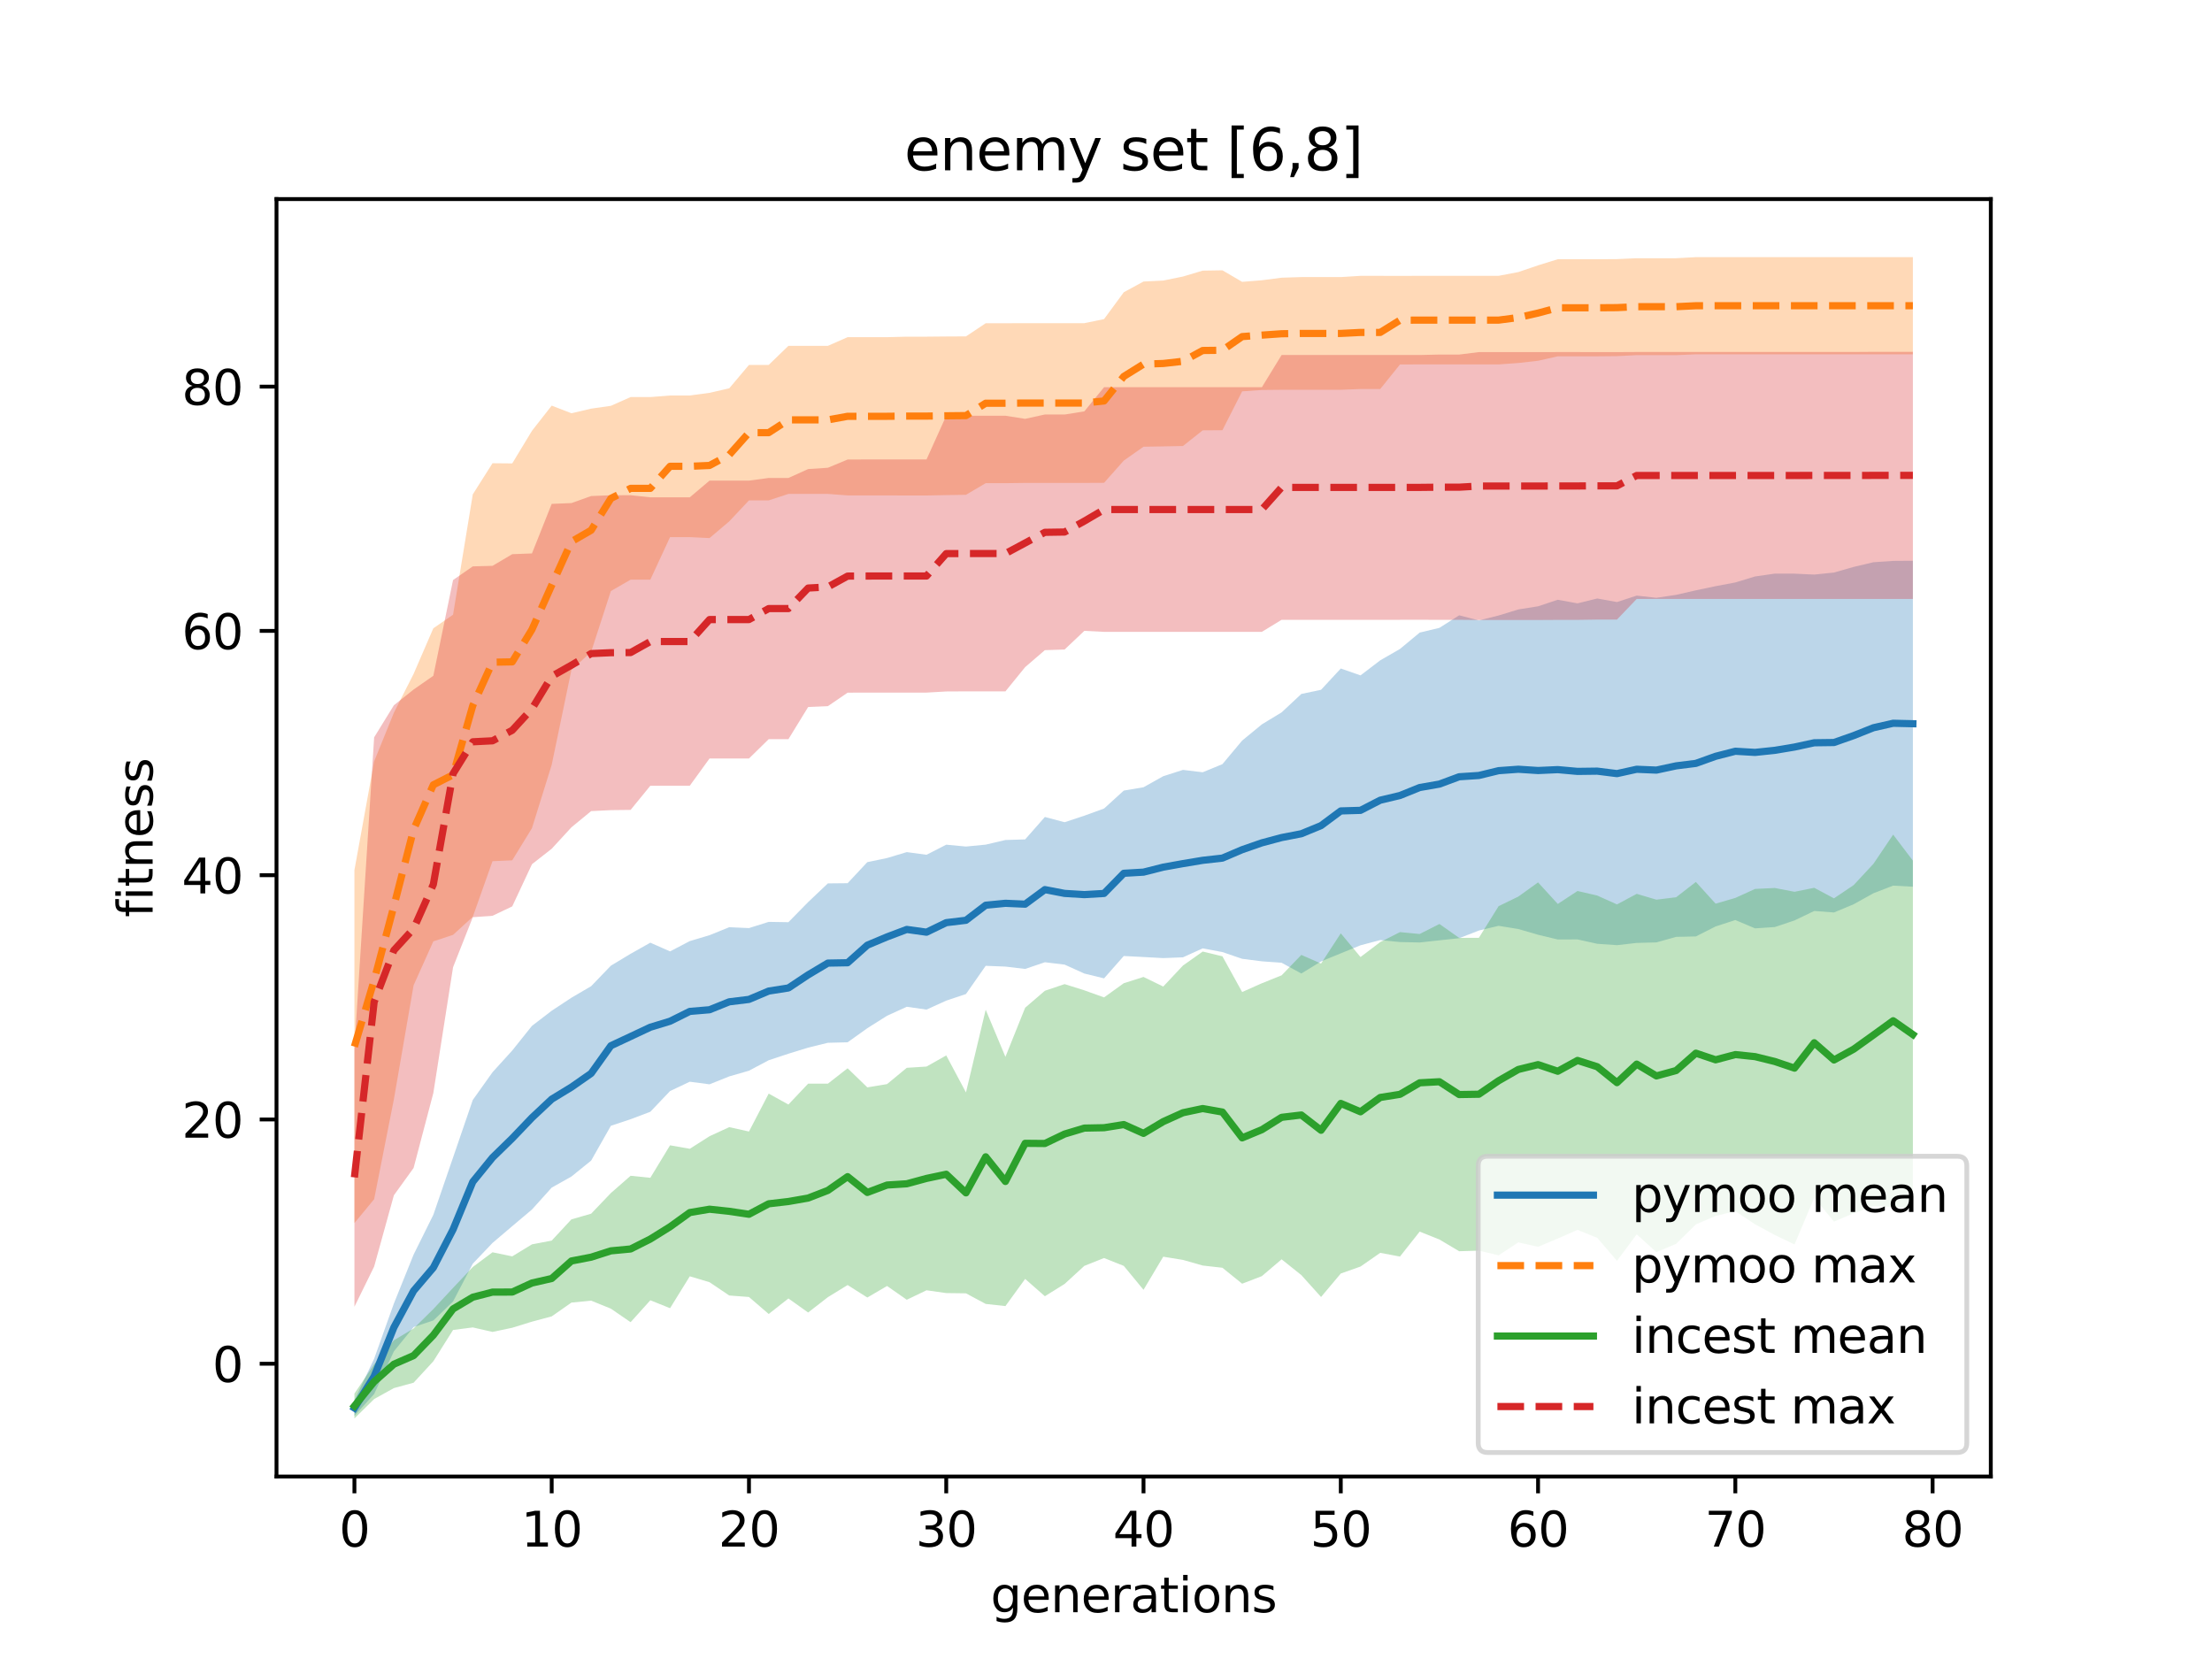 <?xml version="1.0" encoding="utf-8" standalone="no"?>
<!DOCTYPE svg PUBLIC "-//W3C//DTD SVG 1.1//EN"
  "http://www.w3.org/Graphics/SVG/1.1/DTD/svg11.dtd">
<svg xmlns:xlink="http://www.w3.org/1999/xlink" width="460.8pt" height="345.6pt" viewBox="0 0 460.8 345.6" xmlns="http://www.w3.org/2000/svg" version="1.1">
 <defs>
  <style type="text/css">*{stroke-linejoin: round; stroke-linecap: butt}</style>
 </defs>
 <g id="figure_1">
  <g id="patch_1">
   <path d="M 0 345.6 
L 460.8 345.6 
L 460.8 0 
L 0 0 
z
" style="fill: #ffffff"/>
  </g>
  <g id="axes_1">
   <g id="patch_2">
    <path d="M 57.6 307.584 
L 414.72 307.584 
L 414.72 41.472 
L 57.6 41.472 
z
" style="fill: #ffffff"/>
   </g>
   <g id="PolyCollection_1">
    <path d="M 73.833 291.689 
L 73.833 294.947 
L 77.942 290.398 
L 82.052 281.508 
L 86.161 276.453 
L 90.271 275.081 
L 94.38 271.126 
L 98.49 263.247 
L 102.6 258.925 
L 106.709 255.43 
L 110.819 251.963 
L 114.928 247.402 
L 119.038 245.094 
L 123.147 241.772 
L 127.257 234.52 
L 131.366 233.154 
L 135.476 231.601 
L 139.586 227.284 
L 143.695 225.342 
L 147.805 225.883 
L 151.914 224.235 
L 156.024 223.047 
L 160.133 220.869 
L 164.243 219.51 
L 168.352 218.239 
L 172.462 217.232 
L 176.572 217.129 
L 180.681 214.194 
L 184.791 211.599 
L 188.9 209.73 
L 193.01 210.318 
L 197.119 208.45 
L 201.229 207.074 
L 205.338 201.196 
L 209.448 201.359 
L 213.557 201.848 
L 217.667 200.453 
L 221.777 200.946 
L 225.886 202.805 
L 229.996 203.811 
L 234.105 199.151 
L 238.215 199.365 
L 242.324 199.589 
L 246.434 199.426 
L 250.543 197.564 
L 254.653 198.334 
L 258.763 199.738 
L 262.872 200.26 
L 266.982 200.557 
L 271.091 202.8 
L 275.201 200.284 
L 279.31 198.598 
L 283.42 196.923 
L 287.529 195.833 
L 291.639 196.245 
L 295.748 196.336 
L 299.858 195.884 
L 303.968 195.45 
L 308.077 193.846 
L 312.187 192.867 
L 316.296 193.534 
L 320.406 194.725 
L 324.515 195.714 
L 328.625 195.701 
L 332.734 196.608 
L 336.844 196.897 
L 340.954 196.428 
L 345.063 196.319 
L 349.173 195.166 
L 353.282 195.076 
L 357.392 192.995 
L 361.501 191.659 
L 365.611 193.395 
L 369.72 193.121 
L 373.83 191.741 
L 377.94 189.772 
L 382.049 190.085 
L 386.159 188.371 
L 390.268 186.08 
L 394.378 184.493 
L 398.487 184.718 
L 398.487 116.814 
L 398.487 116.814 
L 394.378 116.844 
L 390.268 117.125 
L 386.159 118.095 
L 382.049 119.273 
L 377.94 119.694 
L 373.83 119.505 
L 369.72 119.497 
L 365.611 120.086 
L 361.501 121.337 
L 357.392 122.109 
L 353.282 122.977 
L 349.173 123.916 
L 345.063 124.534 
L 340.954 124.077 
L 336.844 125.419 
L 332.734 124.678 
L 328.625 125.692 
L 324.515 124.941 
L 320.406 126.303 
L 316.296 126.959 
L 312.187 128.22 
L 308.077 129.245 
L 303.968 128.181 
L 299.858 130.794 
L 295.748 131.778 
L 291.639 135.191 
L 287.529 137.559 
L 283.42 140.696 
L 279.31 139.263 
L 275.201 143.694 
L 271.091 144.563 
L 266.982 148.402 
L 262.872 150.896 
L 258.763 154.273 
L 254.653 159.185 
L 250.543 160.877 
L 246.434 160.383 
L 242.324 161.697 
L 238.215 163.997 
L 234.105 164.693 
L 229.996 168.431 
L 225.886 169.924 
L 221.777 171.281 
L 217.667 170.192 
L 213.557 174.862 
L 209.448 174.988 
L 205.338 175.952 
L 201.229 176.35 
L 197.119 175.961 
L 193.01 178.069 
L 188.9 177.509 
L 184.791 178.742 
L 180.681 179.597 
L 176.572 183.987 
L 172.462 184.028 
L 168.352 187.922 
L 164.243 192.112 
L 160.133 192.044 
L 156.024 193.338 
L 151.914 193.156 
L 147.805 194.819 
L 143.695 196.048 
L 139.586 198.194 
L 135.476 196.378 
L 131.366 198.691 
L 127.257 201.17 
L 123.147 205.44 
L 119.038 207.845 
L 114.928 210.557 
L 110.819 213.705 
L 106.709 218.84 
L 102.6 223.367 
L 98.49 229.144 
L 94.38 241.134 
L 90.271 253.071 
L 86.161 261.359 
L 82.052 271.546 
L 77.942 283.05 
L 73.833 291.689 
z
" clip-path="url(#p0d786bef54)" style="fill: #1f77b4; fill-opacity: 0.3"/>
   </g>
   <g id="PolyCollection_2">
    <path d="M 73.833 181.257 
L 73.833 254.791 
L 77.942 249.816 
L 82.052 229.018 
L 86.161 205.258 
L 90.271 196.105 
L 94.38 194.751 
L 98.49 190.989 
L 102.6 179.405 
L 106.709 179.218 
L 110.819 172.52 
L 114.928 159.34 
L 119.038 139.574 
L 123.147 135.792 
L 127.257 123.129 
L 131.366 120.759 
L 135.476 120.759 
L 139.586 111.894 
L 143.695 111.894 
L 147.805 112.094 
L 151.914 108.612 
L 156.024 104.24 
L 160.133 104.24 
L 164.243 102.893 
L 168.352 102.893 
L 172.462 102.893 
L 176.572 103.205 
L 180.681 103.205 
L 184.791 103.205 
L 188.9 103.221 
L 193.01 103.221 
L 197.119 103.139 
L 201.229 103.079 
L 205.338 100.654 
L 209.448 100.654 
L 213.557 100.601 
L 217.667 100.601 
L 221.777 100.601 
L 225.886 100.601 
L 229.996 100.582 
L 234.105 95.951 
L 238.215 93.06 
L 242.324 92.993 
L 246.434 92.913 
L 250.543 89.649 
L 254.653 89.621 
L 258.763 81.525 
L 262.872 81.241 
L 266.982 81.2 
L 271.091 81.199 
L 275.201 81.199 
L 279.31 81.199 
L 283.42 81.04 
L 287.529 81.04 
L 291.639 75.931 
L 295.748 75.916 
L 299.858 75.916 
L 303.968 75.916 
L 308.077 75.916 
L 312.187 75.916 
L 316.296 75.621 
L 320.406 75.155 
L 324.515 74.228 
L 328.625 74.228 
L 332.734 74.228 
L 336.844 74.191 
L 340.954 73.986 
L 345.063 73.986 
L 349.173 73.986 
L 353.282 73.811 
L 357.392 73.811 
L 361.501 73.811 
L 365.611 73.811 
L 369.72 73.811 
L 373.83 73.811 
L 377.94 73.811 
L 382.049 73.811 
L 386.159 73.811 
L 390.268 73.811 
L 394.378 73.811 
L 398.487 73.811 
L 398.487 53.568 
L 398.487 53.568 
L 394.378 53.568 
L 390.268 53.568 
L 386.159 53.568 
L 382.049 53.568 
L 377.94 53.568 
L 373.83 53.568 
L 369.72 53.568 
L 365.611 53.568 
L 361.501 53.568 
L 357.392 53.568 
L 353.282 53.568 
L 349.173 53.792 
L 345.063 53.792 
L 340.954 53.792 
L 336.844 53.976 
L 332.734 54 
L 328.625 54 
L 324.515 54 
L 320.406 55.277 
L 316.296 56.675 
L 312.187 57.459 
L 308.077 57.459 
L 303.968 57.459 
L 299.858 57.459 
L 295.748 57.459 
L 291.639 57.474 
L 287.529 57.463 
L 283.42 57.463 
L 279.31 57.722 
L 275.201 57.722 
L 271.091 57.722 
L 266.982 57.85 
L 262.872 58.384 
L 258.763 58.713 
L 254.653 56.312 
L 250.543 56.377 
L 246.434 57.607 
L 242.324 58.447 
L 238.215 58.647 
L 234.105 60.88 
L 229.996 66.473 
L 225.886 67.32 
L 221.777 67.32 
L 217.667 67.32 
L 213.557 67.32 
L 209.448 67.338 
L 205.338 67.338 
L 201.229 70.074 
L 197.119 70.097 
L 193.01 70.135 
L 188.9 70.135 
L 184.791 70.24 
L 180.681 70.24 
L 176.572 70.24 
L 172.462 72.045 
L 168.352 72.045 
L 164.243 72.045 
L 160.133 76.02 
L 156.024 76.02 
L 151.914 80.893 
L 147.805 81.834 
L 143.695 82.389 
L 139.586 82.389 
L 135.476 82.716 
L 131.366 82.716 
L 127.257 84.538 
L 123.147 85.126 
L 119.038 86.09 
L 114.928 84.497 
L 110.819 89.744 
L 106.709 96.537 
L 102.6 96.499 
L 98.49 102.98 
L 94.38 128.054 
L 90.271 130.882 
L 86.161 140.386 
L 82.052 148.475 
L 77.942 158.602 
L 73.833 181.257 
z
" clip-path="url(#p0d786bef54)" style="fill: #ff7f0e; fill-opacity: 0.3"/>
   </g>
   <g id="PolyCollection_3">
    <path d="M 73.833 290.307 
L 73.833 295.488 
L 77.942 291.447 
L 82.052 289.166 
L 86.161 288.043 
L 90.271 283.582 
L 94.38 277.057 
L 98.49 276.525 
L 102.6 277.462 
L 106.709 276.596 
L 110.819 275.326 
L 114.928 274.23 
L 119.038 271.353 
L 123.147 270.948 
L 127.257 272.617 
L 131.366 275.437 
L 135.476 270.87 
L 139.586 272.523 
L 143.695 265.879 
L 147.805 267.104 
L 151.914 269.873 
L 156.024 270.186 
L 160.133 273.725 
L 164.243 270.497 
L 168.352 273.415 
L 172.462 270.225 
L 176.572 267.696 
L 180.681 270.298 
L 184.791 267.891 
L 188.9 270.764 
L 193.01 268.79 
L 197.119 269.372 
L 201.229 269.424 
L 205.338 271.63 
L 209.448 272.08 
L 213.557 266.422 
L 217.667 270.027 
L 221.777 267.473 
L 225.886 263.705 
L 229.996 262.068 
L 234.105 263.707 
L 238.215 268.69 
L 242.324 261.793 
L 246.434 262.462 
L 250.543 263.632 
L 254.653 264.098 
L 258.763 267.421 
L 262.872 265.838 
L 266.982 262.338 
L 271.091 265.623 
L 275.201 270.184 
L 279.31 265.296 
L 283.42 263.844 
L 287.529 260.991 
L 291.639 261.761 
L 295.748 256.565 
L 299.858 258.209 
L 303.968 260.652 
L 308.077 260.53 
L 312.187 261.513 
L 316.296 258.81 
L 320.406 259.74 
L 324.515 258.015 
L 328.625 256.207 
L 332.734 257.874 
L 336.844 262.659 
L 340.954 257.144 
L 345.063 260.854 
L 349.173 259.113 
L 353.282 255.068 
L 357.392 253.305 
L 361.501 252.32 
L 365.611 255.051 
L 369.72 257.275 
L 373.83 259.25 
L 377.94 249.506 
L 382.049 254.488 
L 386.159 252.748 
L 390.268 251.279 
L 394.378 251.415 
L 398.487 251.74 
L 398.487 179.288 
L 398.487 179.288 
L 394.378 173.865 
L 390.268 179.953 
L 386.159 184.375 
L 382.049 187.14 
L 377.94 184.944 
L 373.83 185.776 
L 369.72 184.983 
L 365.611 185.18 
L 361.501 187.054 
L 357.392 188.25 
L 353.282 183.722 
L 349.173 186.913 
L 345.063 187.419 
L 340.954 186.206 
L 336.844 188.404 
L 332.734 186.559 
L 328.625 185.61 
L 324.515 188.306 
L 320.406 183.815 
L 316.296 186.773 
L 312.187 188.771 
L 308.077 195.366 
L 303.968 195.376 
L 299.858 192.48 
L 295.748 194.568 
L 291.639 194.176 
L 287.529 196.252 
L 283.42 199.367 
L 279.31 194.429 
L 275.201 200.73 
L 271.091 198.921 
L 266.982 203.182 
L 262.872 204.83 
L 258.763 206.659 
L 254.653 199.219 
L 250.543 198.228 
L 246.434 201.138 
L 242.324 205.516 
L 238.215 203.515 
L 234.105 204.821 
L 229.996 207.778 
L 225.886 206.304 
L 221.777 205.008 
L 217.667 206.394 
L 213.557 209.929 
L 209.448 220.163 
L 205.338 210.342 
L 201.229 227.571 
L 197.119 219.864 
L 193.01 222.184 
L 188.9 222.444 
L 184.791 225.837 
L 180.681 226.52 
L 176.572 222.541 
L 172.462 225.749 
L 168.352 225.741 
L 164.243 230.094 
L 160.133 227.818 
L 156.024 235.721 
L 151.914 234.803 
L 147.805 236.697 
L 143.695 239.315 
L 139.586 238.588 
L 135.476 245.359 
L 131.366 244.935 
L 127.257 248.532 
L 123.147 252.834 
L 119.038 254.014 
L 114.928 258.442 
L 110.819 259.22 
L 106.709 261.725 
L 102.6 260.873 
L 98.49 263.938 
L 94.38 268.291 
L 90.271 272.705 
L 86.161 276.747 
L 82.052 279.206 
L 77.942 284.206 
L 73.833 290.307 
z
" clip-path="url(#p0d786bef54)" style="fill: #2ca02c; fill-opacity: 0.3"/>
   </g>
   <g id="PolyCollection_4">
    <path d="M 73.833 218.315 
L 73.833 272.221 
L 77.942 263.845 
L 82.052 249.005 
L 86.161 243.307 
L 90.271 227.701 
L 94.38 201.496 
L 98.49 191.072 
L 102.6 190.774 
L 106.709 188.818 
L 110.819 180.028 
L 114.928 176.811 
L 119.038 172.341 
L 123.147 168.967 
L 127.257 168.766 
L 131.366 168.717 
L 135.476 163.683 
L 139.586 163.681 
L 143.695 163.681 
L 147.805 158.009 
L 151.914 158.009 
L 156.024 158.009 
L 160.133 153.986 
L 164.243 153.985 
L 168.352 147.284 
L 172.462 147.108 
L 176.572 144.295 
L 180.681 144.283 
L 184.791 144.281 
L 188.9 144.281 
L 193.01 144.281 
L 197.119 144.047 
L 201.229 144.025 
L 205.338 144.025 
L 209.448 144.025 
L 213.557 138.972 
L 217.667 135.437 
L 221.777 135.307 
L 225.886 131.421 
L 229.996 131.625 
L 234.105 131.625 
L 238.215 131.624 
L 242.324 131.624 
L 246.434 131.624 
L 250.543 131.624 
L 254.653 131.624 
L 258.763 131.624 
L 262.872 131.624 
L 266.982 129.116 
L 271.091 129.116 
L 275.201 129.116 
L 279.31 129.116 
L 283.42 129.116 
L 287.529 129.116 
L 291.639 129.116 
L 295.748 129.113 
L 299.858 129.12 
L 303.968 129.12 
L 308.077 129.159 
L 312.187 129.159 
L 316.296 129.159 
L 320.406 129.159 
L 324.515 129.135 
L 328.625 129.135 
L 332.734 129.073 
L 336.844 129.073 
L 340.954 124.773 
L 345.063 124.773 
L 349.173 124.773 
L 353.282 124.773 
L 357.392 124.773 
L 361.501 124.773 
L 365.611 124.773 
L 369.72 124.773 
L 373.83 124.773 
L 377.94 124.767 
L 382.049 124.767 
L 386.159 124.767 
L 390.268 124.769 
L 394.378 124.769 
L 398.487 124.769 
L 398.487 73.297 
L 398.487 73.297 
L 394.378 73.297 
L 390.268 73.297 
L 386.159 73.324 
L 382.049 73.324 
L 377.94 73.324 
L 373.83 73.326 
L 369.72 73.326 
L 365.611 73.326 
L 361.501 73.326 
L 357.392 73.326 
L 353.282 73.326 
L 349.173 73.326 
L 345.063 73.326 
L 340.954 73.326 
L 336.844 73.348 
L 332.734 73.348 
L 328.625 73.34 
L 324.515 73.34 
L 320.406 73.348 
L 316.296 73.348 
L 312.187 73.348 
L 308.077 73.348 
L 303.968 73.86 
L 299.858 73.86 
L 295.748 73.954 
L 291.639 73.955 
L 287.529 73.955 
L 283.42 73.955 
L 279.31 73.955 
L 275.201 73.955 
L 271.091 73.955 
L 266.982 73.955 
L 262.872 80.663 
L 258.763 80.663 
L 254.653 80.663 
L 250.543 80.663 
L 246.434 80.663 
L 242.324 80.663 
L 238.215 80.663 
L 234.105 80.664 
L 229.996 80.664 
L 225.886 85.693 
L 221.777 86.353 
L 217.667 86.346 
L 213.557 87.251 
L 209.448 86.606 
L 205.338 86.606 
L 201.229 86.606 
L 197.119 86.608 
L 193.01 95.711 
L 188.9 95.712 
L 184.791 95.712 
L 180.681 95.712 
L 176.572 95.729 
L 172.462 97.439 
L 168.352 97.715 
L 164.243 99.566 
L 160.133 99.567 
L 156.024 100.124 
L 151.914 100.124 
L 147.805 100.124 
L 143.695 103.601 
L 139.586 103.602 
L 135.476 103.602 
L 131.366 103.161 
L 127.257 103.168 
L 123.147 103.334 
L 119.038 104.799 
L 114.928 104.964 
L 110.819 115.291 
L 106.709 115.444 
L 102.6 117.871 
L 98.49 117.986 
L 94.38 120.832 
L 90.271 140.775 
L 86.161 143.64 
L 82.052 146.925 
L 77.942 153.598 
L 73.833 218.315 
z
" clip-path="url(#p0d786bef54)" style="fill: #d62728; fill-opacity: 0.3"/>
   </g>
   <g id="matplotlib.axis_1">
    <g id="xtick_1">
     <g id="line2d_1">
      <defs>
       <path id="mf01350b6cd" d="M 0 0 
L 0 3.5 
" style="stroke: #000000; stroke-width: 0.8"/>
      </defs>
      <g>
       <use xlink:href="#mf01350b6cd" x="73.833" y="307.584" style="stroke: #000000; stroke-width: 0.8"/>
      </g>
     </g>
     <g id="text_1">
      <!-- 0 -->
      <g transform="translate(70.651 322.182)scale(0.1 -0.1)">
       <defs>
        <path id="DejaVuSans-30" d="M 2034 4250 
Q 1547 4250 1301 3770 
Q 1056 3291 1056 2328 
Q 1056 1369 1301 889 
Q 1547 409 2034 409 
Q 2525 409 2770 889 
Q 3016 1369 3016 2328 
Q 3016 3291 2770 3770 
Q 2525 4250 2034 4250 
z
M 2034 4750 
Q 2819 4750 3233 4129 
Q 3647 3509 3647 2328 
Q 3647 1150 3233 529 
Q 2819 -91 2034 -91 
Q 1250 -91 836 529 
Q 422 1150 422 2328 
Q 422 3509 836 4129 
Q 1250 4750 2034 4750 
z
" transform="scale(0.016)"/>
       </defs>
       <use xlink:href="#DejaVuSans-30"/>
      </g>
     </g>
    </g>
    <g id="xtick_2">
     <g id="line2d_2">
      <g>
       <use xlink:href="#mf01350b6cd" x="114.928" y="307.584" style="stroke: #000000; stroke-width: 0.8"/>
      </g>
     </g>
     <g id="text_2">
      <!-- 10 -->
      <g transform="translate(108.566 322.182)scale(0.1 -0.1)">
       <defs>
        <path id="DejaVuSans-31" d="M 794 531 
L 1825 531 
L 1825 4091 
L 703 3866 
L 703 4441 
L 1819 4666 
L 2450 4666 
L 2450 531 
L 3481 531 
L 3481 0 
L 794 0 
L 794 531 
z
" transform="scale(0.016)"/>
       </defs>
       <use xlink:href="#DejaVuSans-31"/>
       <use xlink:href="#DejaVuSans-30" x="63.623"/>
      </g>
     </g>
    </g>
    <g id="xtick_3">
     <g id="line2d_3">
      <g>
       <use xlink:href="#mf01350b6cd" x="156.024" y="307.584" style="stroke: #000000; stroke-width: 0.8"/>
      </g>
     </g>
     <g id="text_3">
      <!-- 20 -->
      <g transform="translate(149.661 322.182)scale(0.1 -0.1)">
       <defs>
        <path id="DejaVuSans-32" d="M 1228 531 
L 3431 531 
L 3431 0 
L 469 0 
L 469 531 
Q 828 903 1448 1529 
Q 2069 2156 2228 2338 
Q 2531 2678 2651 2914 
Q 2772 3150 2772 3378 
Q 2772 3750 2511 3984 
Q 2250 4219 1831 4219 
Q 1534 4219 1204 4116 
Q 875 4013 500 3803 
L 500 4441 
Q 881 4594 1212 4672 
Q 1544 4750 1819 4750 
Q 2544 4750 2975 4387 
Q 3406 4025 3406 3419 
Q 3406 3131 3298 2873 
Q 3191 2616 2906 2266 
Q 2828 2175 2409 1742 
Q 1991 1309 1228 531 
z
" transform="scale(0.016)"/>
       </defs>
       <use xlink:href="#DejaVuSans-32"/>
       <use xlink:href="#DejaVuSans-30" x="63.623"/>
      </g>
     </g>
    </g>
    <g id="xtick_4">
     <g id="line2d_4">
      <g>
       <use xlink:href="#mf01350b6cd" x="197.119" y="307.584" style="stroke: #000000; stroke-width: 0.8"/>
      </g>
     </g>
     <g id="text_4">
      <!-- 30 -->
      <g transform="translate(190.757 322.182)scale(0.1 -0.1)">
       <defs>
        <path id="DejaVuSans-33" d="M 2597 2516 
Q 3050 2419 3304 2112 
Q 3559 1806 3559 1356 
Q 3559 666 3084 287 
Q 2609 -91 1734 -91 
Q 1441 -91 1130 -33 
Q 819 25 488 141 
L 488 750 
Q 750 597 1062 519 
Q 1375 441 1716 441 
Q 2309 441 2620 675 
Q 2931 909 2931 1356 
Q 2931 1769 2642 2001 
Q 2353 2234 1838 2234 
L 1294 2234 
L 1294 2753 
L 1863 2753 
Q 2328 2753 2575 2939 
Q 2822 3125 2822 3475 
Q 2822 3834 2567 4026 
Q 2313 4219 1838 4219 
Q 1578 4219 1281 4162 
Q 984 4106 628 3988 
L 628 4550 
Q 988 4650 1302 4700 
Q 1616 4750 1894 4750 
Q 2613 4750 3031 4423 
Q 3450 4097 3450 3541 
Q 3450 3153 3228 2886 
Q 3006 2619 2597 2516 
z
" transform="scale(0.016)"/>
       </defs>
       <use xlink:href="#DejaVuSans-33"/>
       <use xlink:href="#DejaVuSans-30" x="63.623"/>
      </g>
     </g>
    </g>
    <g id="xtick_5">
     <g id="line2d_5">
      <g>
       <use xlink:href="#mf01350b6cd" x="238.215" y="307.584" style="stroke: #000000; stroke-width: 0.8"/>
      </g>
     </g>
     <g id="text_5">
      <!-- 40 -->
      <g transform="translate(231.852 322.182)scale(0.1 -0.1)">
       <defs>
        <path id="DejaVuSans-34" d="M 2419 4116 
L 825 1625 
L 2419 1625 
L 2419 4116 
z
M 2253 4666 
L 3047 4666 
L 3047 1625 
L 3713 1625 
L 3713 1100 
L 3047 1100 
L 3047 0 
L 2419 0 
L 2419 1100 
L 313 1100 
L 313 1709 
L 2253 4666 
z
" transform="scale(0.016)"/>
       </defs>
       <use xlink:href="#DejaVuSans-34"/>
       <use xlink:href="#DejaVuSans-30" x="63.623"/>
      </g>
     </g>
    </g>
    <g id="xtick_6">
     <g id="line2d_6">
      <g>
       <use xlink:href="#mf01350b6cd" x="279.31" y="307.584" style="stroke: #000000; stroke-width: 0.8"/>
      </g>
     </g>
     <g id="text_6">
      <!-- 50 -->
      <g transform="translate(272.948 322.182)scale(0.1 -0.1)">
       <defs>
        <path id="DejaVuSans-35" d="M 691 4666 
L 3169 4666 
L 3169 4134 
L 1269 4134 
L 1269 2991 
Q 1406 3038 1543 3061 
Q 1681 3084 1819 3084 
Q 2600 3084 3056 2656 
Q 3513 2228 3513 1497 
Q 3513 744 3044 326 
Q 2575 -91 1722 -91 
Q 1428 -91 1123 -41 
Q 819 9 494 109 
L 494 744 
Q 775 591 1075 516 
Q 1375 441 1709 441 
Q 2250 441 2565 725 
Q 2881 1009 2881 1497 
Q 2881 1984 2565 2268 
Q 2250 2553 1709 2553 
Q 1456 2553 1204 2497 
Q 953 2441 691 2322 
L 691 4666 
z
" transform="scale(0.016)"/>
       </defs>
       <use xlink:href="#DejaVuSans-35"/>
       <use xlink:href="#DejaVuSans-30" x="63.623"/>
      </g>
     </g>
    </g>
    <g id="xtick_7">
     <g id="line2d_7">
      <g>
       <use xlink:href="#mf01350b6cd" x="320.406" y="307.584" style="stroke: #000000; stroke-width: 0.8"/>
      </g>
     </g>
     <g id="text_7">
      <!-- 60 -->
      <g transform="translate(314.043 322.182)scale(0.1 -0.1)">
       <defs>
        <path id="DejaVuSans-36" d="M 2113 2584 
Q 1688 2584 1439 2293 
Q 1191 2003 1191 1497 
Q 1191 994 1439 701 
Q 1688 409 2113 409 
Q 2538 409 2786 701 
Q 3034 994 3034 1497 
Q 3034 2003 2786 2293 
Q 2538 2584 2113 2584 
z
M 3366 4563 
L 3366 3988 
Q 3128 4100 2886 4159 
Q 2644 4219 2406 4219 
Q 1781 4219 1451 3797 
Q 1122 3375 1075 2522 
Q 1259 2794 1537 2939 
Q 1816 3084 2150 3084 
Q 2853 3084 3261 2657 
Q 3669 2231 3669 1497 
Q 3669 778 3244 343 
Q 2819 -91 2113 -91 
Q 1303 -91 875 529 
Q 447 1150 447 2328 
Q 447 3434 972 4092 
Q 1497 4750 2381 4750 
Q 2619 4750 2861 4703 
Q 3103 4656 3366 4563 
z
" transform="scale(0.016)"/>
       </defs>
       <use xlink:href="#DejaVuSans-36"/>
       <use xlink:href="#DejaVuSans-30" x="63.623"/>
      </g>
     </g>
    </g>
    <g id="xtick_8">
     <g id="line2d_8">
      <g>
       <use xlink:href="#mf01350b6cd" x="361.501" y="307.584" style="stroke: #000000; stroke-width: 0.8"/>
      </g>
     </g>
     <g id="text_8">
      <!-- 70 -->
      <g transform="translate(355.139 322.182)scale(0.1 -0.1)">
       <defs>
        <path id="DejaVuSans-37" d="M 525 4666 
L 3525 4666 
L 3525 4397 
L 1831 0 
L 1172 0 
L 2766 4134 
L 525 4134 
L 525 4666 
z
" transform="scale(0.016)"/>
       </defs>
       <use xlink:href="#DejaVuSans-37"/>
       <use xlink:href="#DejaVuSans-30" x="63.623"/>
      </g>
     </g>
    </g>
    <g id="xtick_9">
     <g id="line2d_9">
      <g>
       <use xlink:href="#mf01350b6cd" x="402.597" y="307.584" style="stroke: #000000; stroke-width: 0.8"/>
      </g>
     </g>
     <g id="text_9">
      <!-- 80 -->
      <g transform="translate(396.234 322.182)scale(0.1 -0.1)">
       <defs>
        <path id="DejaVuSans-38" d="M 2034 2216 
Q 1584 2216 1326 1975 
Q 1069 1734 1069 1313 
Q 1069 891 1326 650 
Q 1584 409 2034 409 
Q 2484 409 2743 651 
Q 3003 894 3003 1313 
Q 3003 1734 2745 1975 
Q 2488 2216 2034 2216 
z
M 1403 2484 
Q 997 2584 770 2862 
Q 544 3141 544 3541 
Q 544 4100 942 4425 
Q 1341 4750 2034 4750 
Q 2731 4750 3128 4425 
Q 3525 4100 3525 3541 
Q 3525 3141 3298 2862 
Q 3072 2584 2669 2484 
Q 3125 2378 3379 2068 
Q 3634 1759 3634 1313 
Q 3634 634 3220 271 
Q 2806 -91 2034 -91 
Q 1263 -91 848 271 
Q 434 634 434 1313 
Q 434 1759 690 2068 
Q 947 2378 1403 2484 
z
M 1172 3481 
Q 1172 3119 1398 2916 
Q 1625 2713 2034 2713 
Q 2441 2713 2670 2916 
Q 2900 3119 2900 3481 
Q 2900 3844 2670 4047 
Q 2441 4250 2034 4250 
Q 1625 4250 1398 4047 
Q 1172 3844 1172 3481 
z
" transform="scale(0.016)"/>
       </defs>
       <use xlink:href="#DejaVuSans-38"/>
       <use xlink:href="#DejaVuSans-30" x="63.623"/>
      </g>
     </g>
    </g>
    <g id="text_10">
     <!-- generations -->
     <g transform="translate(206.362 335.861)scale(0.1 -0.1)">
      <defs>
       <path id="DejaVuSans-67" d="M 2906 1791 
Q 2906 2416 2648 2759 
Q 2391 3103 1925 3103 
Q 1463 3103 1205 2759 
Q 947 2416 947 1791 
Q 947 1169 1205 825 
Q 1463 481 1925 481 
Q 2391 481 2648 825 
Q 2906 1169 2906 1791 
z
M 3481 434 
Q 3481 -459 3084 -895 
Q 2688 -1331 1869 -1331 
Q 1566 -1331 1297 -1286 
Q 1028 -1241 775 -1147 
L 775 -588 
Q 1028 -725 1275 -790 
Q 1522 -856 1778 -856 
Q 2344 -856 2625 -561 
Q 2906 -266 2906 331 
L 2906 616 
Q 2728 306 2450 153 
Q 2172 0 1784 0 
Q 1141 0 747 490 
Q 353 981 353 1791 
Q 353 2603 747 3093 
Q 1141 3584 1784 3584 
Q 2172 3584 2450 3431 
Q 2728 3278 2906 2969 
L 2906 3500 
L 3481 3500 
L 3481 434 
z
" transform="scale(0.016)"/>
       <path id="DejaVuSans-65" d="M 3597 1894 
L 3597 1613 
L 953 1613 
Q 991 1019 1311 708 
Q 1631 397 2203 397 
Q 2534 397 2845 478 
Q 3156 559 3463 722 
L 3463 178 
Q 3153 47 2828 -22 
Q 2503 -91 2169 -91 
Q 1331 -91 842 396 
Q 353 884 353 1716 
Q 353 2575 817 3079 
Q 1281 3584 2069 3584 
Q 2775 3584 3186 3129 
Q 3597 2675 3597 1894 
z
M 3022 2063 
Q 3016 2534 2758 2815 
Q 2500 3097 2075 3097 
Q 1594 3097 1305 2825 
Q 1016 2553 972 2059 
L 3022 2063 
z
" transform="scale(0.016)"/>
       <path id="DejaVuSans-6e" d="M 3513 2113 
L 3513 0 
L 2938 0 
L 2938 2094 
Q 2938 2591 2744 2837 
Q 2550 3084 2163 3084 
Q 1697 3084 1428 2787 
Q 1159 2491 1159 1978 
L 1159 0 
L 581 0 
L 581 3500 
L 1159 3500 
L 1159 2956 
Q 1366 3272 1645 3428 
Q 1925 3584 2291 3584 
Q 2894 3584 3203 3211 
Q 3513 2838 3513 2113 
z
" transform="scale(0.016)"/>
       <path id="DejaVuSans-72" d="M 2631 2963 
Q 2534 3019 2420 3045 
Q 2306 3072 2169 3072 
Q 1681 3072 1420 2755 
Q 1159 2438 1159 1844 
L 1159 0 
L 581 0 
L 581 3500 
L 1159 3500 
L 1159 2956 
Q 1341 3275 1631 3429 
Q 1922 3584 2338 3584 
Q 2397 3584 2469 3576 
Q 2541 3569 2628 3553 
L 2631 2963 
z
" transform="scale(0.016)"/>
       <path id="DejaVuSans-61" d="M 2194 1759 
Q 1497 1759 1228 1600 
Q 959 1441 959 1056 
Q 959 750 1161 570 
Q 1363 391 1709 391 
Q 2188 391 2477 730 
Q 2766 1069 2766 1631 
L 2766 1759 
L 2194 1759 
z
M 3341 1997 
L 3341 0 
L 2766 0 
L 2766 531 
Q 2569 213 2275 61 
Q 1981 -91 1556 -91 
Q 1019 -91 701 211 
Q 384 513 384 1019 
Q 384 1609 779 1909 
Q 1175 2209 1959 2209 
L 2766 2209 
L 2766 2266 
Q 2766 2663 2505 2880 
Q 2244 3097 1772 3097 
Q 1472 3097 1187 3025 
Q 903 2953 641 2809 
L 641 3341 
Q 956 3463 1253 3523 
Q 1550 3584 1831 3584 
Q 2591 3584 2966 3190 
Q 3341 2797 3341 1997 
z
" transform="scale(0.016)"/>
       <path id="DejaVuSans-74" d="M 1172 4494 
L 1172 3500 
L 2356 3500 
L 2356 3053 
L 1172 3053 
L 1172 1153 
Q 1172 725 1289 603 
Q 1406 481 1766 481 
L 2356 481 
L 2356 0 
L 1766 0 
Q 1100 0 847 248 
Q 594 497 594 1153 
L 594 3053 
L 172 3053 
L 172 3500 
L 594 3500 
L 594 4494 
L 1172 4494 
z
" transform="scale(0.016)"/>
       <path id="DejaVuSans-69" d="M 603 3500 
L 1178 3500 
L 1178 0 
L 603 0 
L 603 3500 
z
M 603 4863 
L 1178 4863 
L 1178 4134 
L 603 4134 
L 603 4863 
z
" transform="scale(0.016)"/>
       <path id="DejaVuSans-6f" d="M 1959 3097 
Q 1497 3097 1228 2736 
Q 959 2375 959 1747 
Q 959 1119 1226 758 
Q 1494 397 1959 397 
Q 2419 397 2687 759 
Q 2956 1122 2956 1747 
Q 2956 2369 2687 2733 
Q 2419 3097 1959 3097 
z
M 1959 3584 
Q 2709 3584 3137 3096 
Q 3566 2609 3566 1747 
Q 3566 888 3137 398 
Q 2709 -91 1959 -91 
Q 1206 -91 779 398 
Q 353 888 353 1747 
Q 353 2609 779 3096 
Q 1206 3584 1959 3584 
z
" transform="scale(0.016)"/>
       <path id="DejaVuSans-73" d="M 2834 3397 
L 2834 2853 
Q 2591 2978 2328 3040 
Q 2066 3103 1784 3103 
Q 1356 3103 1142 2972 
Q 928 2841 928 2578 
Q 928 2378 1081 2264 
Q 1234 2150 1697 2047 
L 1894 2003 
Q 2506 1872 2764 1633 
Q 3022 1394 3022 966 
Q 3022 478 2636 193 
Q 2250 -91 1575 -91 
Q 1294 -91 989 -36 
Q 684 19 347 128 
L 347 722 
Q 666 556 975 473 
Q 1284 391 1588 391 
Q 1994 391 2212 530 
Q 2431 669 2431 922 
Q 2431 1156 2273 1281 
Q 2116 1406 1581 1522 
L 1381 1569 
Q 847 1681 609 1914 
Q 372 2147 372 2553 
Q 372 3047 722 3315 
Q 1072 3584 1716 3584 
Q 2034 3584 2315 3537 
Q 2597 3491 2834 3397 
z
" transform="scale(0.016)"/>
      </defs>
      <use xlink:href="#DejaVuSans-67"/>
      <use xlink:href="#DejaVuSans-65" x="63.477"/>
      <use xlink:href="#DejaVuSans-6e" x="125"/>
      <use xlink:href="#DejaVuSans-65" x="188.379"/>
      <use xlink:href="#DejaVuSans-72" x="249.902"/>
      <use xlink:href="#DejaVuSans-61" x="291.016"/>
      <use xlink:href="#DejaVuSans-74" x="352.295"/>
      <use xlink:href="#DejaVuSans-69" x="391.504"/>
      <use xlink:href="#DejaVuSans-6f" x="419.287"/>
      <use xlink:href="#DejaVuSans-6e" x="480.469"/>
      <use xlink:href="#DejaVuSans-73" x="543.848"/>
     </g>
    </g>
   </g>
   <g id="matplotlib.axis_2">
    <g id="ytick_1">
     <g id="line2d_10">
      <defs>
       <path id="m0579e36f26" d="M 0 0 
L -3.5 0 
" style="stroke: #000000; stroke-width: 0.8"/>
      </defs>
      <g>
       <use xlink:href="#m0579e36f26" x="57.6" y="284.09" style="stroke: #000000; stroke-width: 0.8"/>
      </g>
     </g>
     <g id="text_11">
      <!-- 0 -->
      <g transform="translate(44.237 287.89)scale(0.1 -0.1)">
       <use xlink:href="#DejaVuSans-30"/>
      </g>
     </g>
    </g>
    <g id="ytick_2">
     <g id="line2d_11">
      <g>
       <use xlink:href="#m0579e36f26" x="57.6" y="233.203" style="stroke: #000000; stroke-width: 0.8"/>
      </g>
     </g>
     <g id="text_12">
      <!-- 20 -->
      <g transform="translate(37.875 237.002)scale(0.1 -0.1)">
       <use xlink:href="#DejaVuSans-32"/>
       <use xlink:href="#DejaVuSans-30" x="63.623"/>
      </g>
     </g>
    </g>
    <g id="ytick_3">
     <g id="line2d_12">
      <g>
       <use xlink:href="#m0579e36f26" x="57.6" y="182.316" style="stroke: #000000; stroke-width: 0.8"/>
      </g>
     </g>
     <g id="text_13">
      <!-- 40 -->
      <g transform="translate(37.875 186.115)scale(0.1 -0.1)">
       <use xlink:href="#DejaVuSans-34"/>
       <use xlink:href="#DejaVuSans-30" x="63.623"/>
      </g>
     </g>
    </g>
    <g id="ytick_4">
     <g id="line2d_13">
      <g>
       <use xlink:href="#m0579e36f26" x="57.6" y="131.428" style="stroke: #000000; stroke-width: 0.8"/>
      </g>
     </g>
     <g id="text_14">
      <!-- 60 -->
      <g transform="translate(37.875 135.227)scale(0.1 -0.1)">
       <use xlink:href="#DejaVuSans-36"/>
       <use xlink:href="#DejaVuSans-30" x="63.623"/>
      </g>
     </g>
    </g>
    <g id="ytick_5">
     <g id="line2d_14">
      <g>
       <use xlink:href="#m0579e36f26" x="57.6" y="80.541" style="stroke: #000000; stroke-width: 0.8"/>
      </g>
     </g>
     <g id="text_15">
      <!-- 80 -->
      <g transform="translate(37.875 84.34)scale(0.1 -0.1)">
       <use xlink:href="#DejaVuSans-38"/>
       <use xlink:href="#DejaVuSans-30" x="63.623"/>
      </g>
     </g>
    </g>
    <g id="text_16">
     <!-- fitness -->
     <g transform="translate(31.795 191.092)rotate(-90)scale(0.1 -0.1)">
      <defs>
       <path id="DejaVuSans-66" d="M 2375 4863 
L 2375 4384 
L 1825 4384 
Q 1516 4384 1395 4259 
Q 1275 4134 1275 3809 
L 1275 3500 
L 2222 3500 
L 2222 3053 
L 1275 3053 
L 1275 0 
L 697 0 
L 697 3053 
L 147 3053 
L 147 3500 
L 697 3500 
L 697 3744 
Q 697 4328 969 4595 
Q 1241 4863 1831 4863 
L 2375 4863 
z
" transform="scale(0.016)"/>
      </defs>
      <use xlink:href="#DejaVuSans-66"/>
      <use xlink:href="#DejaVuSans-69" x="35.205"/>
      <use xlink:href="#DejaVuSans-74" x="62.988"/>
      <use xlink:href="#DejaVuSans-6e" x="102.197"/>
      <use xlink:href="#DejaVuSans-65" x="165.576"/>
      <use xlink:href="#DejaVuSans-73" x="227.1"/>
      <use xlink:href="#DejaVuSans-73" x="279.199"/>
     </g>
    </g>
   </g>
   <g id="line2d_15">
    <path d="M 73.833 293.318 
L 77.942 286.724 
L 82.052 276.527 
L 86.161 268.906 
L 90.271 264.076 
L 94.38 256.13 
L 98.49 246.196 
L 102.6 241.146 
L 106.709 237.135 
L 110.819 232.834 
L 114.928 228.979 
L 119.038 226.47 
L 123.147 223.606 
L 127.257 217.845 
L 131.366 215.922 
L 135.476 213.99 
L 139.586 212.739 
L 143.695 210.695 
L 147.805 210.351 
L 151.914 208.696 
L 156.024 208.193 
L 160.133 206.456 
L 164.243 205.811 
L 168.352 203.08 
L 172.462 200.63 
L 176.572 200.558 
L 180.681 196.896 
L 184.791 195.171 
L 188.9 193.62 
L 193.01 194.193 
L 197.119 192.206 
L 201.229 191.712 
L 205.338 188.574 
L 209.448 188.173 
L 213.557 188.355 
L 217.667 185.323 
L 221.777 186.113 
L 225.886 186.365 
L 229.996 186.121 
L 234.105 181.922 
L 238.215 181.681 
L 242.324 180.643 
L 246.434 179.905 
L 250.543 179.221 
L 254.653 178.759 
L 258.763 177.006 
L 262.872 175.578 
L 266.982 174.48 
L 271.091 173.682 
L 275.201 171.989 
L 279.31 168.931 
L 283.42 168.81 
L 287.529 166.696 
L 291.639 165.718 
L 295.748 164.057 
L 299.858 163.339 
L 303.968 161.815 
L 308.077 161.545 
L 312.187 160.544 
L 316.296 160.247 
L 320.406 160.514 
L 324.515 160.327 
L 328.625 160.696 
L 332.734 160.643 
L 336.844 161.158 
L 340.954 160.252 
L 345.063 160.426 
L 349.173 159.541 
L 353.282 159.027 
L 357.392 157.552 
L 361.501 156.498 
L 365.611 156.74 
L 369.72 156.309 
L 373.83 155.623 
L 377.94 154.733 
L 382.049 154.679 
L 386.159 153.233 
L 390.268 151.602 
L 394.378 150.668 
L 398.487 150.766 
" clip-path="url(#p0d786bef54)" style="fill: none; stroke: #1f77b4; stroke-width: 1.5; stroke-linecap: square"/>
   </g>
   <g id="line2d_16">
    <path d="M 73.833 218.024 
L 77.942 204.209 
L 82.052 188.746 
L 86.161 172.822 
L 90.271 163.493 
L 94.38 161.403 
L 98.49 146.985 
L 102.6 137.952 
L 106.709 137.878 
L 110.819 131.132 
L 114.928 121.919 
L 119.038 112.832 
L 123.147 110.459 
L 127.257 103.834 
L 131.366 101.737 
L 135.476 101.737 
L 139.586 97.141 
L 143.695 97.141 
L 147.805 96.964 
L 151.914 94.752 
L 156.024 90.13 
L 160.133 90.13 
L 164.243 87.469 
L 168.352 87.469 
L 172.462 87.469 
L 176.572 86.723 
L 180.681 86.723 
L 184.791 86.723 
L 188.9 86.678 
L 193.01 86.678 
L 197.119 86.618 
L 201.229 86.576 
L 205.338 83.996 
L 209.448 83.996 
L 213.557 83.96 
L 217.667 83.96 
L 221.777 83.96 
L 225.886 83.96 
L 229.996 83.527 
L 234.105 78.415 
L 238.215 75.854 
L 242.324 75.72 
L 246.434 75.26 
L 250.543 73.013 
L 254.653 72.966 
L 258.763 70.119 
L 262.872 69.812 
L 266.982 69.525 
L 271.091 69.46 
L 275.201 69.46 
L 279.31 69.46 
L 283.42 69.252 
L 287.529 69.252 
L 291.639 66.703 
L 295.748 66.687 
L 299.858 66.687 
L 303.968 66.687 
L 308.077 66.687 
L 312.187 66.687 
L 316.296 66.148 
L 320.406 65.216 
L 324.515 64.114 
L 328.625 64.114 
L 332.734 64.114 
L 336.844 64.084 
L 340.954 63.889 
L 345.063 63.889 
L 349.173 63.889 
L 353.282 63.689 
L 357.392 63.689 
L 361.501 63.689 
L 365.611 63.689 
L 369.72 63.689 
L 373.83 63.689 
L 377.94 63.689 
L 382.049 63.689 
L 386.159 63.689 
L 390.268 63.689 
L 394.378 63.689 
L 398.487 63.689 
" clip-path="url(#p0d786bef54)" style="fill: none; stroke-dasharray: 5.55,2.4; stroke-dashoffset: 0; stroke: #ff7f0e; stroke-width: 1.5"/>
   </g>
   <g id="line2d_17">
    <path d="M 73.833 292.898 
L 77.942 287.827 
L 82.052 284.186 
L 86.161 282.395 
L 90.271 278.144 
L 94.38 272.674 
L 98.49 270.231 
L 102.6 269.168 
L 106.709 269.16 
L 110.819 267.273 
L 114.928 266.336 
L 119.038 262.684 
L 123.147 261.891 
L 127.257 260.575 
L 131.366 260.186 
L 135.476 258.114 
L 139.586 255.555 
L 143.695 252.597 
L 147.805 251.9 
L 151.914 252.338 
L 156.024 252.953 
L 160.133 250.771 
L 164.243 250.296 
L 168.352 249.578 
L 172.462 247.987 
L 176.572 245.118 
L 180.681 248.409 
L 184.791 246.864 
L 188.9 246.604 
L 193.01 245.487 
L 197.119 244.618 
L 201.229 248.497 
L 205.338 240.986 
L 209.448 246.121 
L 213.557 238.175 
L 217.667 238.211 
L 221.777 236.241 
L 225.886 235.004 
L 229.996 234.923 
L 234.105 234.264 
L 238.215 236.103 
L 242.324 233.654 
L 246.434 231.8 
L 250.543 230.93 
L 254.653 231.659 
L 258.763 237.04 
L 262.872 235.334 
L 266.982 232.76 
L 271.091 232.272 
L 275.201 235.457 
L 279.31 229.862 
L 283.42 231.605 
L 287.529 228.621 
L 291.639 227.968 
L 295.748 225.567 
L 299.858 225.345 
L 303.968 228.014 
L 308.077 227.948 
L 312.187 225.142 
L 316.296 222.791 
L 320.406 221.778 
L 324.515 223.161 
L 328.625 220.908 
L 332.734 222.217 
L 336.844 225.532 
L 340.954 221.675 
L 345.063 224.137 
L 349.173 223.013 
L 353.282 219.395 
L 357.392 220.777 
L 361.501 219.687 
L 365.611 220.115 
L 369.72 221.129 
L 373.83 222.513 
L 377.94 217.225 
L 382.049 220.814 
L 386.159 218.561 
L 390.268 215.616 
L 394.378 212.64 
L 398.487 215.514 
" clip-path="url(#p0d786bef54)" style="fill: none; stroke: #2ca02c; stroke-width: 1.5; stroke-linecap: square"/>
   </g>
   <g id="line2d_18">
    <path d="M 73.833 245.268 
L 77.942 208.721 
L 82.052 197.965 
L 86.161 193.474 
L 90.271 184.238 
L 94.38 161.164 
L 98.49 154.529 
L 102.6 154.322 
L 106.709 152.131 
L 110.819 147.66 
L 114.928 140.887 
L 119.038 138.57 
L 123.147 136.15 
L 127.257 135.967 
L 131.366 135.939 
L 135.476 133.643 
L 139.586 133.642 
L 143.695 133.641 
L 147.805 129.067 
L 151.914 129.067 
L 156.024 129.067 
L 160.133 126.777 
L 164.243 126.776 
L 168.352 122.5 
L 172.462 122.274 
L 176.572 120.012 
L 180.681 119.998 
L 184.791 119.997 
L 188.9 119.997 
L 193.01 119.996 
L 197.119 115.328 
L 201.229 115.316 
L 205.338 115.316 
L 209.448 115.316 
L 213.557 113.112 
L 217.667 110.892 
L 221.777 110.83 
L 225.886 108.557 
L 229.996 106.144 
L 234.105 106.144 
L 238.215 106.143 
L 242.324 106.143 
L 246.434 106.143 
L 250.543 106.143 
L 254.653 106.143 
L 258.763 106.143 
L 262.872 106.143 
L 266.982 101.535 
L 271.091 101.535 
L 275.201 101.535 
L 279.31 101.535 
L 283.42 101.535 
L 287.529 101.535 
L 291.639 101.535 
L 295.748 101.533 
L 299.858 101.49 
L 303.968 101.49 
L 308.077 101.253 
L 312.187 101.253 
L 316.296 101.253 
L 320.406 101.253 
L 324.515 101.238 
L 328.625 101.238 
L 332.734 101.211 
L 336.844 101.211 
L 340.954 99.049 
L 345.063 99.049 
L 349.173 99.049 
L 353.282 99.049 
L 357.392 99.049 
L 361.501 99.049 
L 365.611 99.049 
L 369.72 99.049 
L 373.83 99.049 
L 377.94 99.046 
L 382.049 99.046 
L 386.159 99.046 
L 390.268 99.033 
L 394.378 99.033 
L 398.487 99.033 
" clip-path="url(#p0d786bef54)" style="fill: none; stroke-dasharray: 5.55,2.4; stroke-dashoffset: 0; stroke: #d62728; stroke-width: 1.5"/>
   </g>
   <g id="patch_3">
    <path d="M 57.6 307.584 
L 57.6 41.472 
" style="fill: none; stroke: #000000; stroke-width: 0.8; stroke-linejoin: miter; stroke-linecap: square"/>
   </g>
   <g id="patch_4">
    <path d="M 414.72 307.584 
L 414.72 41.472 
" style="fill: none; stroke: #000000; stroke-width: 0.8; stroke-linejoin: miter; stroke-linecap: square"/>
   </g>
   <g id="patch_5">
    <path d="M 57.6 307.584 
L 414.72 307.584 
" style="fill: none; stroke: #000000; stroke-width: 0.8; stroke-linejoin: miter; stroke-linecap: square"/>
   </g>
   <g id="patch_6">
    <path d="M 57.6 41.472 
L 414.72 41.472 
" style="fill: none; stroke: #000000; stroke-width: 0.8; stroke-linejoin: miter; stroke-linecap: square"/>
   </g>
   <g id="text_17">
    <!-- enemy set [6,8] -->
    <g transform="translate(188.371 35.472)scale(0.12 -0.12)">
     <defs>
      <path id="DejaVuSans-6d" d="M 3328 2828 
Q 3544 3216 3844 3400 
Q 4144 3584 4550 3584 
Q 5097 3584 5394 3201 
Q 5691 2819 5691 2113 
L 5691 0 
L 5113 0 
L 5113 2094 
Q 5113 2597 4934 2840 
Q 4756 3084 4391 3084 
Q 3944 3084 3684 2787 
Q 3425 2491 3425 1978 
L 3425 0 
L 2847 0 
L 2847 2094 
Q 2847 2600 2669 2842 
Q 2491 3084 2119 3084 
Q 1678 3084 1418 2786 
Q 1159 2488 1159 1978 
L 1159 0 
L 581 0 
L 581 3500 
L 1159 3500 
L 1159 2956 
Q 1356 3278 1631 3431 
Q 1906 3584 2284 3584 
Q 2666 3584 2933 3390 
Q 3200 3197 3328 2828 
z
" transform="scale(0.016)"/>
      <path id="DejaVuSans-79" d="M 2059 -325 
Q 1816 -950 1584 -1140 
Q 1353 -1331 966 -1331 
L 506 -1331 
L 506 -850 
L 844 -850 
Q 1081 -850 1212 -737 
Q 1344 -625 1503 -206 
L 1606 56 
L 191 3500 
L 800 3500 
L 1894 763 
L 2988 3500 
L 3597 3500 
L 2059 -325 
z
" transform="scale(0.016)"/>
      <path id="DejaVuSans-20" transform="scale(0.016)"/>
      <path id="DejaVuSans-5b" d="M 550 4863 
L 1875 4863 
L 1875 4416 
L 1125 4416 
L 1125 -397 
L 1875 -397 
L 1875 -844 
L 550 -844 
L 550 4863 
z
" transform="scale(0.016)"/>
      <path id="DejaVuSans-2c" d="M 750 794 
L 1409 794 
L 1409 256 
L 897 -744 
L 494 -744 
L 750 256 
L 750 794 
z
" transform="scale(0.016)"/>
      <path id="DejaVuSans-5d" d="M 1947 4863 
L 1947 -844 
L 622 -844 
L 622 -397 
L 1369 -397 
L 1369 4416 
L 622 4416 
L 622 4863 
L 1947 4863 
z
" transform="scale(0.016)"/>
     </defs>
     <use xlink:href="#DejaVuSans-65"/>
     <use xlink:href="#DejaVuSans-6e" x="61.523"/>
     <use xlink:href="#DejaVuSans-65" x="124.902"/>
     <use xlink:href="#DejaVuSans-6d" x="186.426"/>
     <use xlink:href="#DejaVuSans-79" x="283.838"/>
     <use xlink:href="#DejaVuSans-20" x="343.018"/>
     <use xlink:href="#DejaVuSans-73" x="374.805"/>
     <use xlink:href="#DejaVuSans-65" x="426.904"/>
     <use xlink:href="#DejaVuSans-74" x="488.428"/>
     <use xlink:href="#DejaVuSans-20" x="527.637"/>
     <use xlink:href="#DejaVuSans-5b" x="559.424"/>
     <use xlink:href="#DejaVuSans-36" x="598.438"/>
     <use xlink:href="#DejaVuSans-2c" x="662.061"/>
     <use xlink:href="#DejaVuSans-38" x="693.848"/>
     <use xlink:href="#DejaVuSans-5d" x="757.471"/>
    </g>
   </g>
   <g id="legend_1">
    <g id="patch_7">
     <path d="M 309.937 302.584 
L 407.72 302.584 
Q 409.72 302.584 409.72 300.584 
L 409.72 242.871 
Q 409.72 240.871 407.72 240.871 
L 309.937 240.871 
Q 307.937 240.871 307.937 242.871 
L 307.937 300.584 
Q 307.937 302.584 309.937 302.584 
z
" style="fill: #ffffff; opacity: 0.8; stroke: #cccccc; stroke-linejoin: miter"/>
    </g>
    <g id="line2d_19">
     <path d="M 311.937 248.97 
L 321.937 248.97 
L 331.937 248.97 
" style="fill: none; stroke: #1f77b4; stroke-width: 1.5; stroke-linecap: square"/>
    </g>
    <g id="text_18">
     <!-- pymoo mean -->
     <g transform="translate(339.937 252.47)scale(0.1 -0.1)">
      <defs>
       <path id="DejaVuSans-70" d="M 1159 525 
L 1159 -1331 
L 581 -1331 
L 581 3500 
L 1159 3500 
L 1159 2969 
Q 1341 3281 1617 3432 
Q 1894 3584 2278 3584 
Q 2916 3584 3314 3078 
Q 3713 2572 3713 1747 
Q 3713 922 3314 415 
Q 2916 -91 2278 -91 
Q 1894 -91 1617 61 
Q 1341 213 1159 525 
z
M 3116 1747 
Q 3116 2381 2855 2742 
Q 2594 3103 2138 3103 
Q 1681 3103 1420 2742 
Q 1159 2381 1159 1747 
Q 1159 1113 1420 752 
Q 1681 391 2138 391 
Q 2594 391 2855 752 
Q 3116 1113 3116 1747 
z
" transform="scale(0.016)"/>
      </defs>
      <use xlink:href="#DejaVuSans-70"/>
      <use xlink:href="#DejaVuSans-79" x="63.477"/>
      <use xlink:href="#DejaVuSans-6d" x="122.656"/>
      <use xlink:href="#DejaVuSans-6f" x="220.068"/>
      <use xlink:href="#DejaVuSans-6f" x="281.25"/>
      <use xlink:href="#DejaVuSans-20" x="342.432"/>
      <use xlink:href="#DejaVuSans-6d" x="374.219"/>
      <use xlink:href="#DejaVuSans-65" x="471.631"/>
      <use xlink:href="#DejaVuSans-61" x="533.154"/>
      <use xlink:href="#DejaVuSans-6e" x="594.434"/>
     </g>
    </g>
    <g id="line2d_20">
     <path d="M 311.937 263.648 
L 321.937 263.648 
L 331.937 263.648 
" style="fill: none; stroke-dasharray: 5.55,2.4; stroke-dashoffset: 0; stroke: #ff7f0e; stroke-width: 1.5"/>
    </g>
    <g id="text_19">
     <!-- pymoo max -->
     <g transform="translate(339.937 267.148)scale(0.1 -0.1)">
      <defs>
       <path id="DejaVuSans-78" d="M 3513 3500 
L 2247 1797 
L 3578 0 
L 2900 0 
L 1881 1375 
L 863 0 
L 184 0 
L 1544 1831 
L 300 3500 
L 978 3500 
L 1906 2253 
L 2834 3500 
L 3513 3500 
z
" transform="scale(0.016)"/>
      </defs>
      <use xlink:href="#DejaVuSans-70"/>
      <use xlink:href="#DejaVuSans-79" x="63.477"/>
      <use xlink:href="#DejaVuSans-6d" x="122.656"/>
      <use xlink:href="#DejaVuSans-6f" x="220.068"/>
      <use xlink:href="#DejaVuSans-6f" x="281.25"/>
      <use xlink:href="#DejaVuSans-20" x="342.432"/>
      <use xlink:href="#DejaVuSans-6d" x="374.219"/>
      <use xlink:href="#DejaVuSans-61" x="471.631"/>
      <use xlink:href="#DejaVuSans-78" x="532.91"/>
     </g>
    </g>
    <g id="line2d_21">
     <path d="M 311.937 278.326 
L 321.937 278.326 
L 331.937 278.326 
" style="fill: none; stroke: #2ca02c; stroke-width: 1.5; stroke-linecap: square"/>
    </g>
    <g id="text_20">
     <!-- incest mean -->
     <g transform="translate(339.937 281.826)scale(0.1 -0.1)">
      <defs>
       <path id="DejaVuSans-63" d="M 3122 3366 
L 3122 2828 
Q 2878 2963 2633 3030 
Q 2388 3097 2138 3097 
Q 1578 3097 1268 2742 
Q 959 2388 959 1747 
Q 959 1106 1268 751 
Q 1578 397 2138 397 
Q 2388 397 2633 464 
Q 2878 531 3122 666 
L 3122 134 
Q 2881 22 2623 -34 
Q 2366 -91 2075 -91 
Q 1284 -91 818 406 
Q 353 903 353 1747 
Q 353 2603 823 3093 
Q 1294 3584 2113 3584 
Q 2378 3584 2631 3529 
Q 2884 3475 3122 3366 
z
" transform="scale(0.016)"/>
      </defs>
      <use xlink:href="#DejaVuSans-69"/>
      <use xlink:href="#DejaVuSans-6e" x="27.783"/>
      <use xlink:href="#DejaVuSans-63" x="91.162"/>
      <use xlink:href="#DejaVuSans-65" x="146.143"/>
      <use xlink:href="#DejaVuSans-73" x="207.666"/>
      <use xlink:href="#DejaVuSans-74" x="259.766"/>
      <use xlink:href="#DejaVuSans-20" x="298.975"/>
      <use xlink:href="#DejaVuSans-6d" x="330.762"/>
      <use xlink:href="#DejaVuSans-65" x="428.174"/>
      <use xlink:href="#DejaVuSans-61" x="489.697"/>
      <use xlink:href="#DejaVuSans-6e" x="550.977"/>
     </g>
    </g>
    <g id="line2d_22">
     <path d="M 311.937 293.004 
L 321.937 293.004 
L 331.937 293.004 
" style="fill: none; stroke-dasharray: 5.55,2.4; stroke-dashoffset: 0; stroke: #d62728; stroke-width: 1.5"/>
    </g>
    <g id="text_21">
     <!-- incest max -->
     <g transform="translate(339.937 296.504)scale(0.1 -0.1)">
      <use xlink:href="#DejaVuSans-69"/>
      <use xlink:href="#DejaVuSans-6e" x="27.783"/>
      <use xlink:href="#DejaVuSans-63" x="91.162"/>
      <use xlink:href="#DejaVuSans-65" x="146.143"/>
      <use xlink:href="#DejaVuSans-73" x="207.666"/>
      <use xlink:href="#DejaVuSans-74" x="259.766"/>
      <use xlink:href="#DejaVuSans-20" x="298.975"/>
      <use xlink:href="#DejaVuSans-6d" x="330.762"/>
      <use xlink:href="#DejaVuSans-61" x="428.174"/>
      <use xlink:href="#DejaVuSans-78" x="489.453"/>
     </g>
    </g>
   </g>
  </g>
 </g>
 <defs>
  <clipPath id="p0d786bef54">
   <rect x="57.6" y="41.472" width="357.12" height="266.112"/>
  </clipPath>
 </defs>
</svg>
